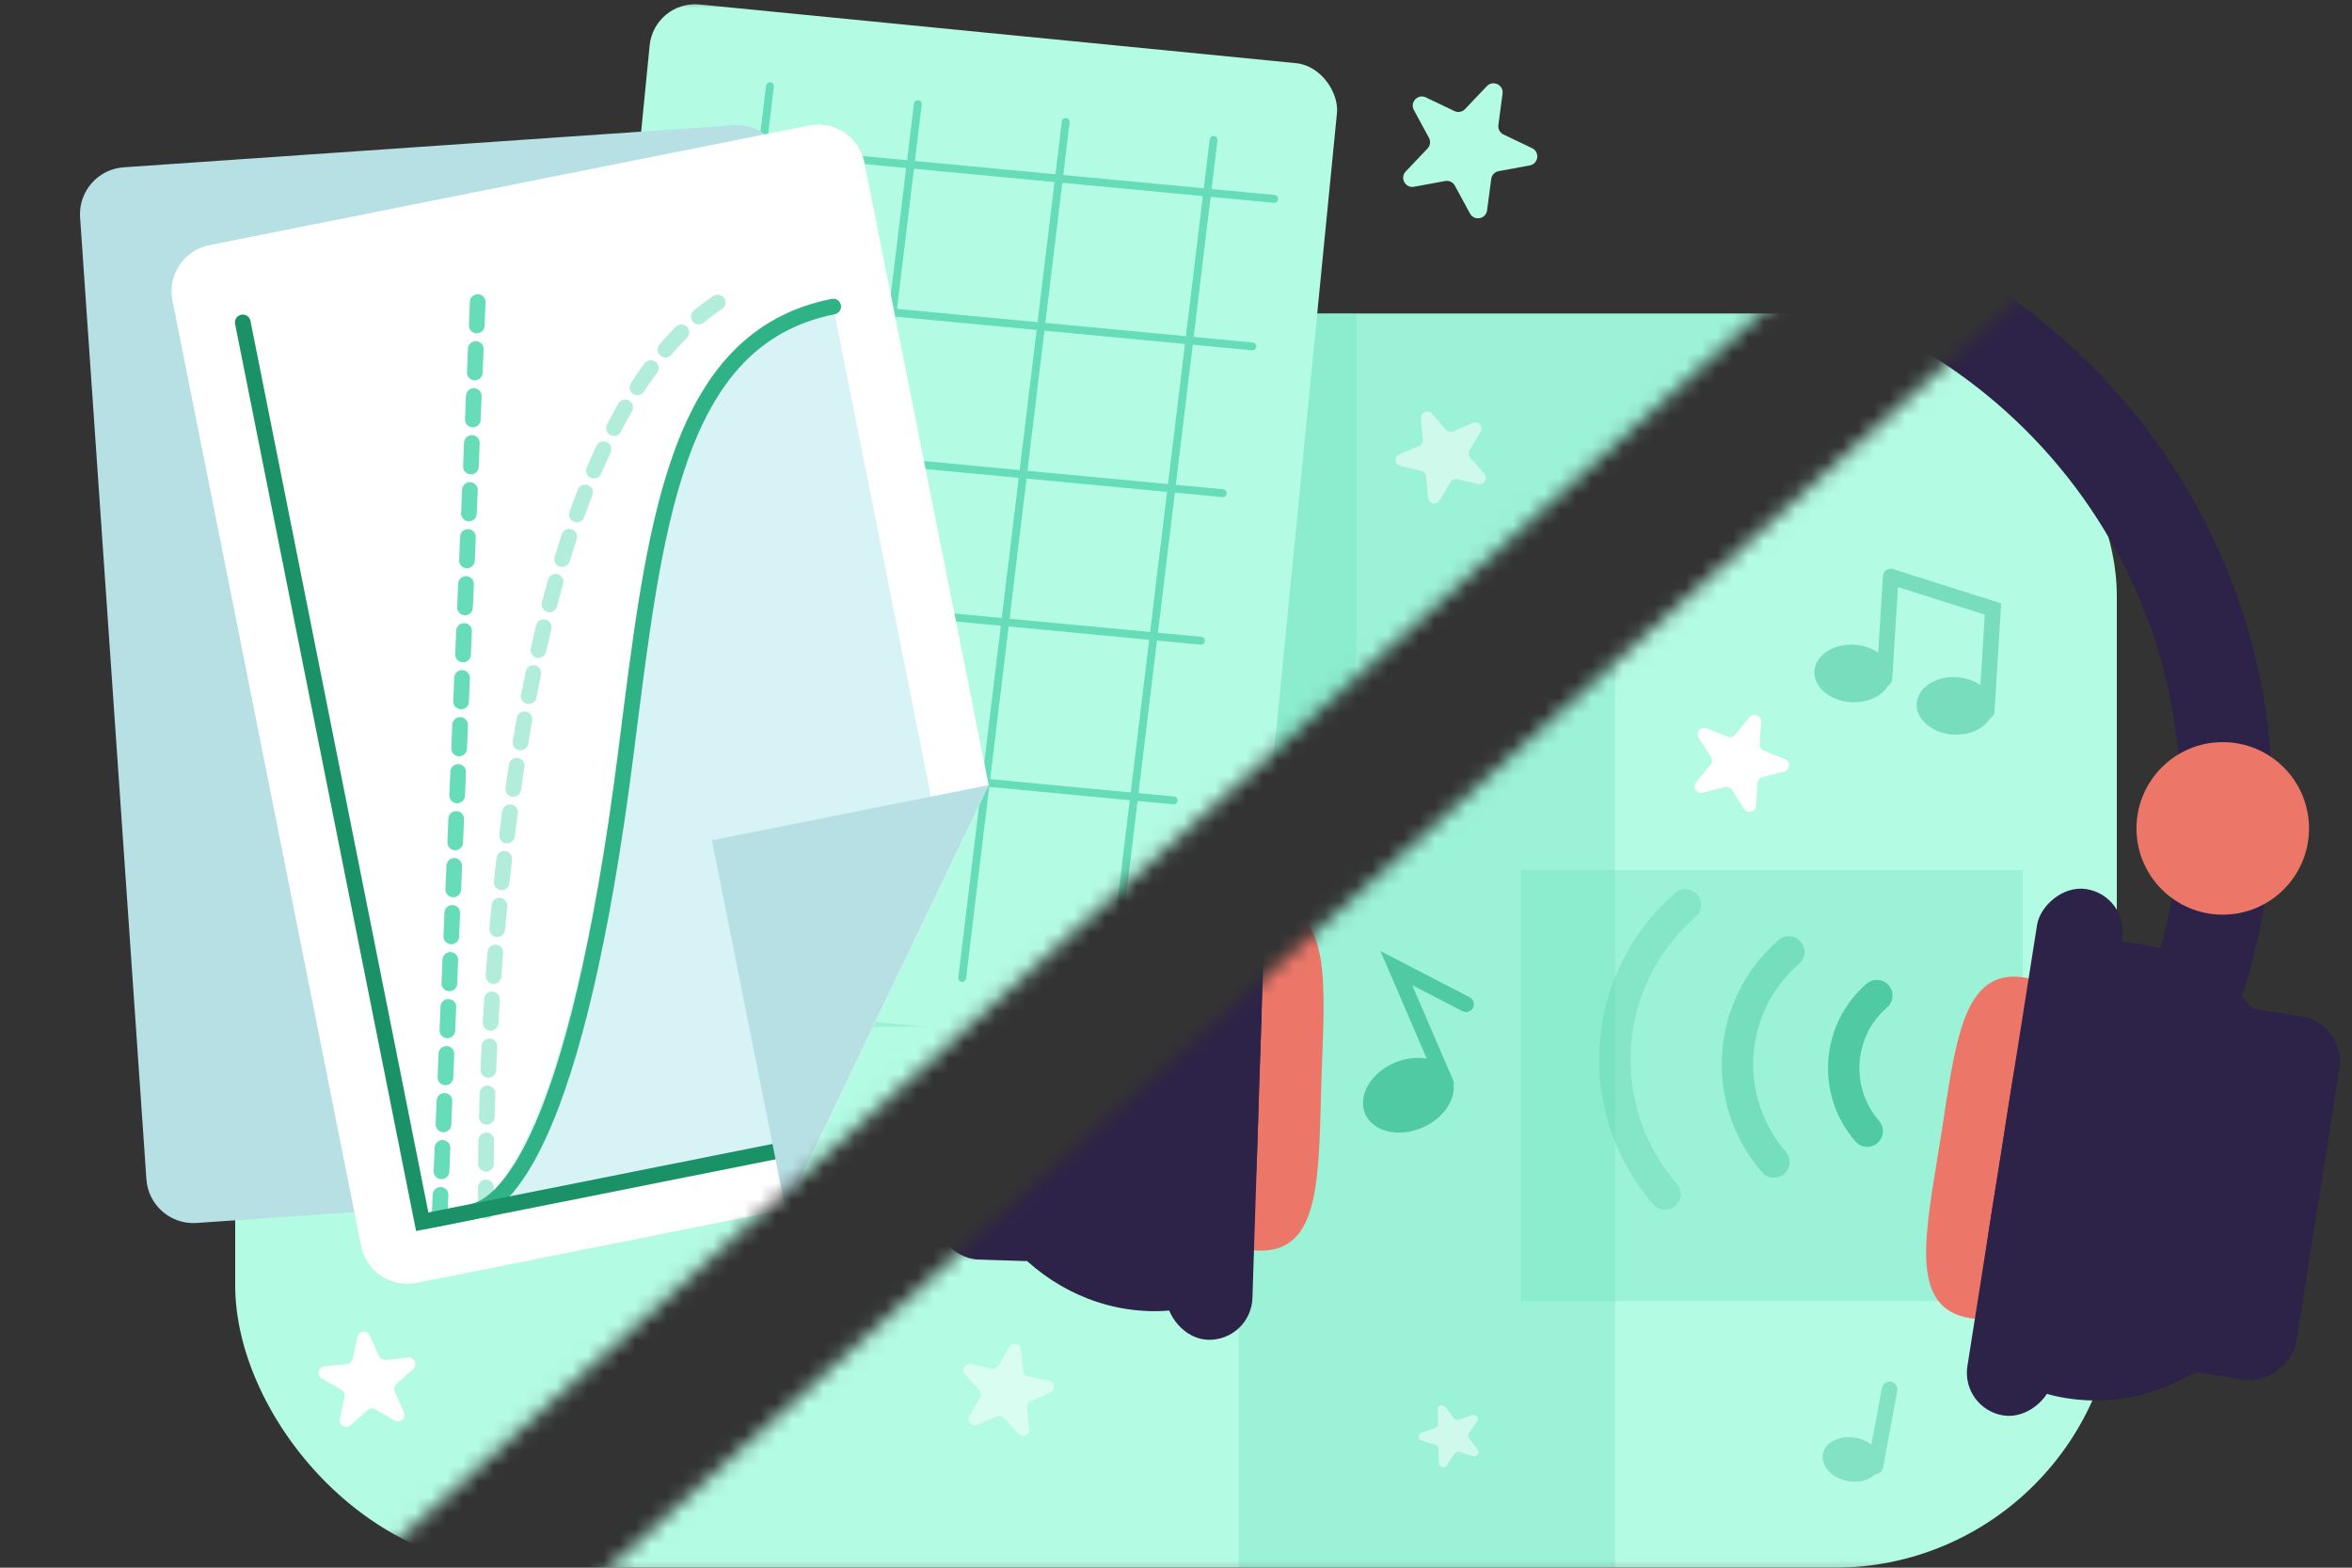 <svg width="150" height="100" viewBox="0 0 150 100" fill="none" xmlns="http://www.w3.org/2000/svg">
<rect x="0" y="0" width="150" height="100" fill="#333333" stroke="none"/>
<g clip-path="url(#clip0_3932_616)">
<mask id="mask0_3932_616" style="mask-type:alpha" maskUnits="userSpaceOnUse" x="38" y="1" width="135" height="100">
<path d="M172.5 100.75L38 100.75L148.25 1.5L172.5 1.5L172.5 100.75Z" fill="#B4FBE4"/>
</mask>
<g mask="url(#mask0_3932_616)">
<rect x="15" y="20" width="120" height="80" rx="18" fill="#B4FBE4"/>
<rect opacity="0.3" x="79" y="38" width="24" height="62.5" fill="#66DCB8"/>
<rect opacity="0.3" x="97" y="55.5" width="32" height="27.5" fill="#66DCB8"/>
<ellipse cx="68.499" cy="56.423" rx="5.501" ry="5.501" transform="rotate(-2.8 68.499 56.423)" fill="#2D2248"/>
<path d="M73.271 69.041C70.614 64.279 68.985 58.849 68.701 53.036C67.713 32.846 83.313 15.677 103.542 14.688C123.772 13.698 140.972 29.264 141.96 49.453C142.244 55.267 141.153 60.829 138.973 65.828" stroke="#2D2248" stroke-width="5.868"/>
<ellipse cx="5.501" cy="5.501" rx="5.501" ry="5.501" transform="matrix(-0.999 0.049 0.049 0.999 146.983 47.077)" fill="#EC7769"/>
<path d="M123.757 72.645C122.807 78.646 121.658 83.452 125.655 84.085C129.653 84.717 133.664 80.365 134.614 74.364C135.564 68.362 133.093 62.984 129.096 62.351C125.099 61.718 124.707 66.643 123.757 72.645Z" fill="#EC7769"/>
<path d="M127.611 73.673C126.344 81.675 124.64 88.055 131.79 89.187C138.939 90.319 145.762 84.749 147.029 76.747C148.295 68.745 143.527 61.341 136.377 60.209C129.228 59.077 128.878 65.671 127.611 73.673Z" fill="#2D2248"/>
<rect width="5.503" height="33.981" rx="2.751" transform="matrix(-0.988 -0.156 -0.156 0.988 135.781 57.144)" fill="#2D2248"/>
<rect width="8.741" height="23.471" rx="2.934" transform="matrix(-0.988 -0.156 -0.156 0.988 149.653 65.281)" fill="#2D2248"/>
<path d="M84.276 68.897C84.079 74.97 84.303 79.905 80.258 79.775C76.213 79.644 73.093 74.615 73.289 68.542C73.485 62.469 76.924 57.651 80.969 57.782C85.014 57.913 84.472 62.824 84.276 68.897Z" fill="#EC7769"/>
<path d="M80.296 69.181C80.035 77.279 80.507 83.865 73.273 83.631C66.038 83.397 60.386 76.644 60.647 68.546C60.909 60.449 66.986 54.074 74.221 54.308C81.455 54.542 80.558 61.084 80.296 69.181Z" fill="#2D2248"/>
<rect x="75.383" y="51.41" width="5.503" height="33.981" rx="2.751" transform="rotate(1.851 75.383 51.41)" fill="#2D2248"/>
<rect x="60.227" y="56.791" width="8.741" height="23.471" rx="2.934" transform="rotate(1.851 60.227 56.791)" fill="#2D2248"/>
<path d="M92.214 69.104L89.052 61.755L93.5 64.058" stroke="#4FCAA2" stroke-linecap="round"/>
<ellipse cx="89.819" cy="69.862" rx="3" ry="2.25" transform="rotate(-23.285 89.819 69.862)" fill="#4FCAA2"/>
<g opacity="0.5">
<path d="M120.511 88.626L119.6 93.533" stroke="#4FCAA2" stroke-linecap="round"/>
<ellipse cx="118.096" cy="93.094" rx="1.871" ry="1.404" transform="rotate(10.515 118.096 93.094)" fill="#4FCAA2"/>
</g>
<g opacity="0.6">
<path d="M120.584 36.777L120.18 43.288" stroke="#4FCAA2" stroke-linecap="round"/>
<path d="M126.701 45.357L127.104 38.846L120.694 36.815" stroke="#4FCAA2" stroke-linecap="round"/>
<ellipse cx="118.158" cy="42.959" rx="2.446" ry="1.835" transform="rotate(3.548 118.158 42.959)" fill="#4FCAA2"/>
<ellipse cx="124.679" cy="45.027" rx="2.446" ry="1.835" transform="rotate(3.548 124.679 45.027)" fill="#4FCAA2"/>
</g>
<path opacity="0.5" d="M113.134 74.121C109.695 70.158 110.12 64.158 114.082 60.719" stroke="#4FCAA2" stroke-width="2" stroke-linecap="round" stroke-linejoin="round"/>
<path opacity="0.3" d="M106.19 76.169C101.455 70.712 102.039 62.45 107.496 57.715" stroke="#4FCAA2" stroke-width="2" stroke-linecap="round" stroke-linejoin="round"/>
<path d="M119.084 72.154C116.864 69.597 117.138 65.724 119.696 63.505" stroke="#4FCAA2" stroke-width="2" stroke-linecap="round" stroke-linejoin="round"/>
<path d="M111.576 45.754C111.832 45.442 112.338 45.64 112.314 46.043L112.228 47.483C112.218 47.663 112.324 47.83 112.492 47.896L113.835 48.422C114.211 48.569 114.178 49.111 113.788 49.213L112.392 49.577C112.217 49.622 112.092 49.775 112.081 49.955L111.996 51.395C111.972 51.797 111.446 51.934 111.229 51.594L110.452 50.379C110.354 50.227 110.17 50.155 109.996 50.2L108.6 50.564C108.209 50.666 107.917 50.208 108.173 49.896L109.089 48.782C109.203 48.642 109.215 48.445 109.118 48.293L108.341 47.078C108.123 46.738 108.468 46.318 108.844 46.465L110.187 46.992C110.355 47.058 110.546 47.008 110.661 46.868L111.576 45.754Z" fill="white"/>
<path opacity="0.5" d="M91.691 89.908C91.686 89.65 92.014 89.536 92.17 89.742L92.727 90.476C92.797 90.568 92.918 90.604 93.027 90.566L93.897 90.263C94.141 90.178 94.351 90.455 94.204 90.667L93.678 91.424C93.612 91.518 93.614 91.645 93.684 91.737L94.242 92.471C94.398 92.676 94.2 92.961 93.953 92.887L93.07 92.621C92.96 92.587 92.84 92.629 92.774 92.724L92.248 93.481C92.101 93.692 91.769 93.592 91.763 93.334L91.744 92.413C91.742 92.297 91.665 92.197 91.555 92.163L90.672 91.897C90.425 91.822 90.418 91.475 90.662 91.39L91.532 91.087C91.641 91.049 91.713 90.945 91.711 90.83L91.691 89.908Z" fill="white"/>
<path opacity="0.5" d="M64.371 85.928C64.564 85.596 65.068 85.704 65.108 86.086L65.25 87.449C65.267 87.619 65.393 87.759 65.561 87.795L66.901 88.081C67.276 88.162 67.33 88.675 66.979 88.83L65.727 89.387C65.57 89.456 65.476 89.619 65.493 89.789L65.635 91.153C65.675 91.534 65.203 91.743 64.947 91.458L64.031 90.439C63.916 90.311 63.733 90.272 63.576 90.341L62.323 90.898C61.973 91.053 61.628 90.669 61.82 90.337L62.506 89.151C62.592 89.003 62.573 88.816 62.458 88.688L61.542 87.669C61.286 87.384 61.544 86.937 61.919 87.017L63.26 87.303C63.427 87.339 63.599 87.263 63.685 87.115L64.371 85.928Z" fill="white"/>
</g>
<mask id="mask1_3932_616" style="mask-type:alpha" maskUnits="userSpaceOnUse" x="0" y="0" width="135" height="100">
<path d="M0 0H134.5L24.25 99.25H0L0 0Z" fill="#B4FBE4"/>
</mask>
<g mask="url(#mask1_3932_616)">
<rect x="15" y="20" width="120" height="80" rx="18" fill="#B4FBE4"/>
<rect opacity="0.3" x="42.5" y="3" width="24" height="62.5" fill="#66DCB8"/>
<rect opacity="0.3" x="63.5" y="20" width="49" height="30.5" fill="#66DCB8"/>
<rect opacity="0.3" x="63.5" y="20" width="23" height="30.5" fill="#66DCB8"/>
<rect x="41.717" width="44.045" height="63.477" rx="2.912" transform="rotate(5.621 41.717 0)" fill="#B4FBE4"/>
<path opacity="0.5" d="M90.623 26.678C90.589 26.296 91.064 26.094 91.316 26.383L92.217 27.416C92.329 27.545 92.513 27.587 92.67 27.52L93.931 26.983C94.284 26.832 94.623 27.221 94.426 27.55L93.722 28.726C93.634 28.873 93.65 29.06 93.763 29.19L94.663 30.223C94.916 30.512 94.65 30.954 94.277 30.869L92.941 30.562C92.774 30.524 92.601 30.598 92.513 30.745L91.808 31.921C91.611 32.249 91.108 32.134 91.074 31.752L90.953 30.387C90.938 30.216 90.814 30.075 90.647 30.036L89.311 29.73C88.938 29.644 88.892 29.13 89.245 28.98L90.505 28.442C90.663 28.375 90.76 28.214 90.745 28.043L90.623 26.678Z" fill="white"/>
<path d="M49.103 5.5L42.5 60.102" stroke="#66DCB8" stroke-width="0.5" stroke-linecap="round"/>
<path d="M44.236 37.813L76.592 40.872" stroke="#66DCB8" stroke-width="0.5" stroke-linecap="round"/>
<path d="M42.5 48L74.856 51.058" stroke="#66DCB8" stroke-width="0.5" stroke-linecap="round"/>
<path d="M58.535 6.641L51.931 61.243" stroke="#66DCB8" stroke-width="0.5" stroke-linecap="round"/>
<path d="M45.627 28.403L77.983 31.461" stroke="#66DCB8" stroke-width="0.5" stroke-linecap="round"/>
<path d="M67.967 7.781L61.363 62.383" stroke="#66DCB8" stroke-width="0.5" stroke-linecap="round"/>
<path d="M47.517 19.039L79.872 22.097" stroke="#66DCB8" stroke-width="0.5" stroke-linecap="round"/>
<path d="M77.397 8.922L70.794 63.524" stroke="#66DCB8" stroke-width="0.5" stroke-linecap="round"/>
<path d="M48.908 9.628L81.264 12.687" stroke="#66DCB8" stroke-width="0.5" stroke-linecap="round"/>
<path d="M5.108 13.87C4.994 12.217 6.241 10.785 7.894 10.671L46.802 7.989C48.455 7.875 49.887 9.122 50.001 10.775L52.786 51.179L36.479 76.361L12.536 78.011C10.883 78.125 9.451 76.877 9.337 75.224L5.108 13.87Z" fill="#B7E0E5"/>
<path d="M22.794 85.27C22.878 84.875 23.418 84.818 23.582 85.187L24.169 86.505C24.242 86.67 24.413 86.769 24.593 86.75L26.027 86.6C26.428 86.557 26.649 87.054 26.349 87.324L25.277 88.288C25.143 88.409 25.102 88.603 25.175 88.767L25.761 90.085C25.925 90.454 25.522 90.817 25.172 90.615L23.923 89.894C23.767 89.803 23.57 89.824 23.436 89.945L22.364 90.91C22.064 91.18 21.594 90.908 21.678 90.513L21.978 89.103C22.016 88.926 21.935 88.745 21.779 88.655L20.53 87.934C20.181 87.732 20.294 87.201 20.695 87.158L22.13 87.008C22.309 86.989 22.456 86.857 22.494 86.68L22.794 85.27Z" fill="white"/>
<path d="M94.824 5.496C95.213 5.086 95.9 5.414 95.825 5.974L95.56 7.977C95.527 8.227 95.659 8.471 95.887 8.58L97.709 9.451C98.219 9.695 98.119 10.449 97.563 10.551L95.577 10.918C95.328 10.964 95.137 11.164 95.104 11.415L94.839 13.417C94.764 13.978 94.016 14.116 93.747 13.619L92.785 11.843C92.665 11.62 92.415 11.501 92.166 11.547L90.18 11.913C89.624 12.016 89.261 11.347 89.651 10.937L91.043 9.473C91.217 9.29 91.253 9.016 91.133 8.793L90.17 7.017C89.901 6.52 90.425 5.969 90.935 6.213L92.757 7.084C92.986 7.193 93.258 7.143 93.432 6.96L94.824 5.496Z" fill="#B4FBE4"/>
<path d="M10.998 19.167C10.674 17.542 11.728 15.962 13.353 15.638L51.599 8.008C53.224 7.683 54.804 8.738 55.128 10.363L63.053 50.08L50.096 77.138L26.56 81.834C24.935 82.158 23.355 81.103 23.031 79.478L10.998 19.167Z" fill="white"/>
<path opacity="0.5" d="M39.44 48.162C36.059 73.185 31.323 77.059 29.225 77.478L50.282 73.277L60.039 54.144L53.138 19.555C42.709 21.636 41.397 33.674 39.44 48.162Z" fill="#B0E8ED"/>
<path d="M28.033 77.716L30.5 18.493" stroke="#66DCB8" stroke-linecap="round" stroke-dasharray="1.5 1.5"/>
<path opacity="0.5" d="M31 77.243C31 77.243 30 28.743 46.25 18.993" stroke="#66DCB8" stroke-linecap="round" stroke-dasharray="1.5 1.5"/>
<path d="M27.134 77.895C27.437 77.835 28.452 77.632 30.089 77.306C32.134 76.898 36.736 73.051 39.912 48.068C41.752 33.604 42.973 21.583 53.138 19.555" stroke="#30B287" stroke-linecap="round"/>
<path d="M15.483 20.567L26.929 77.936L49.73 73.387" stroke="#1A9166" stroke-linecap="round"/>
<path d="M45.4 53.602L63.053 50.08L50.096 77.138L45.4 53.602Z" fill="#B7E0E5"/>
</g>
</g>
<defs>
<clipPath id="clip0_3932_616">
<rect width="150" height="100" fill="white"/>
</clipPath>
</defs>
</svg>
